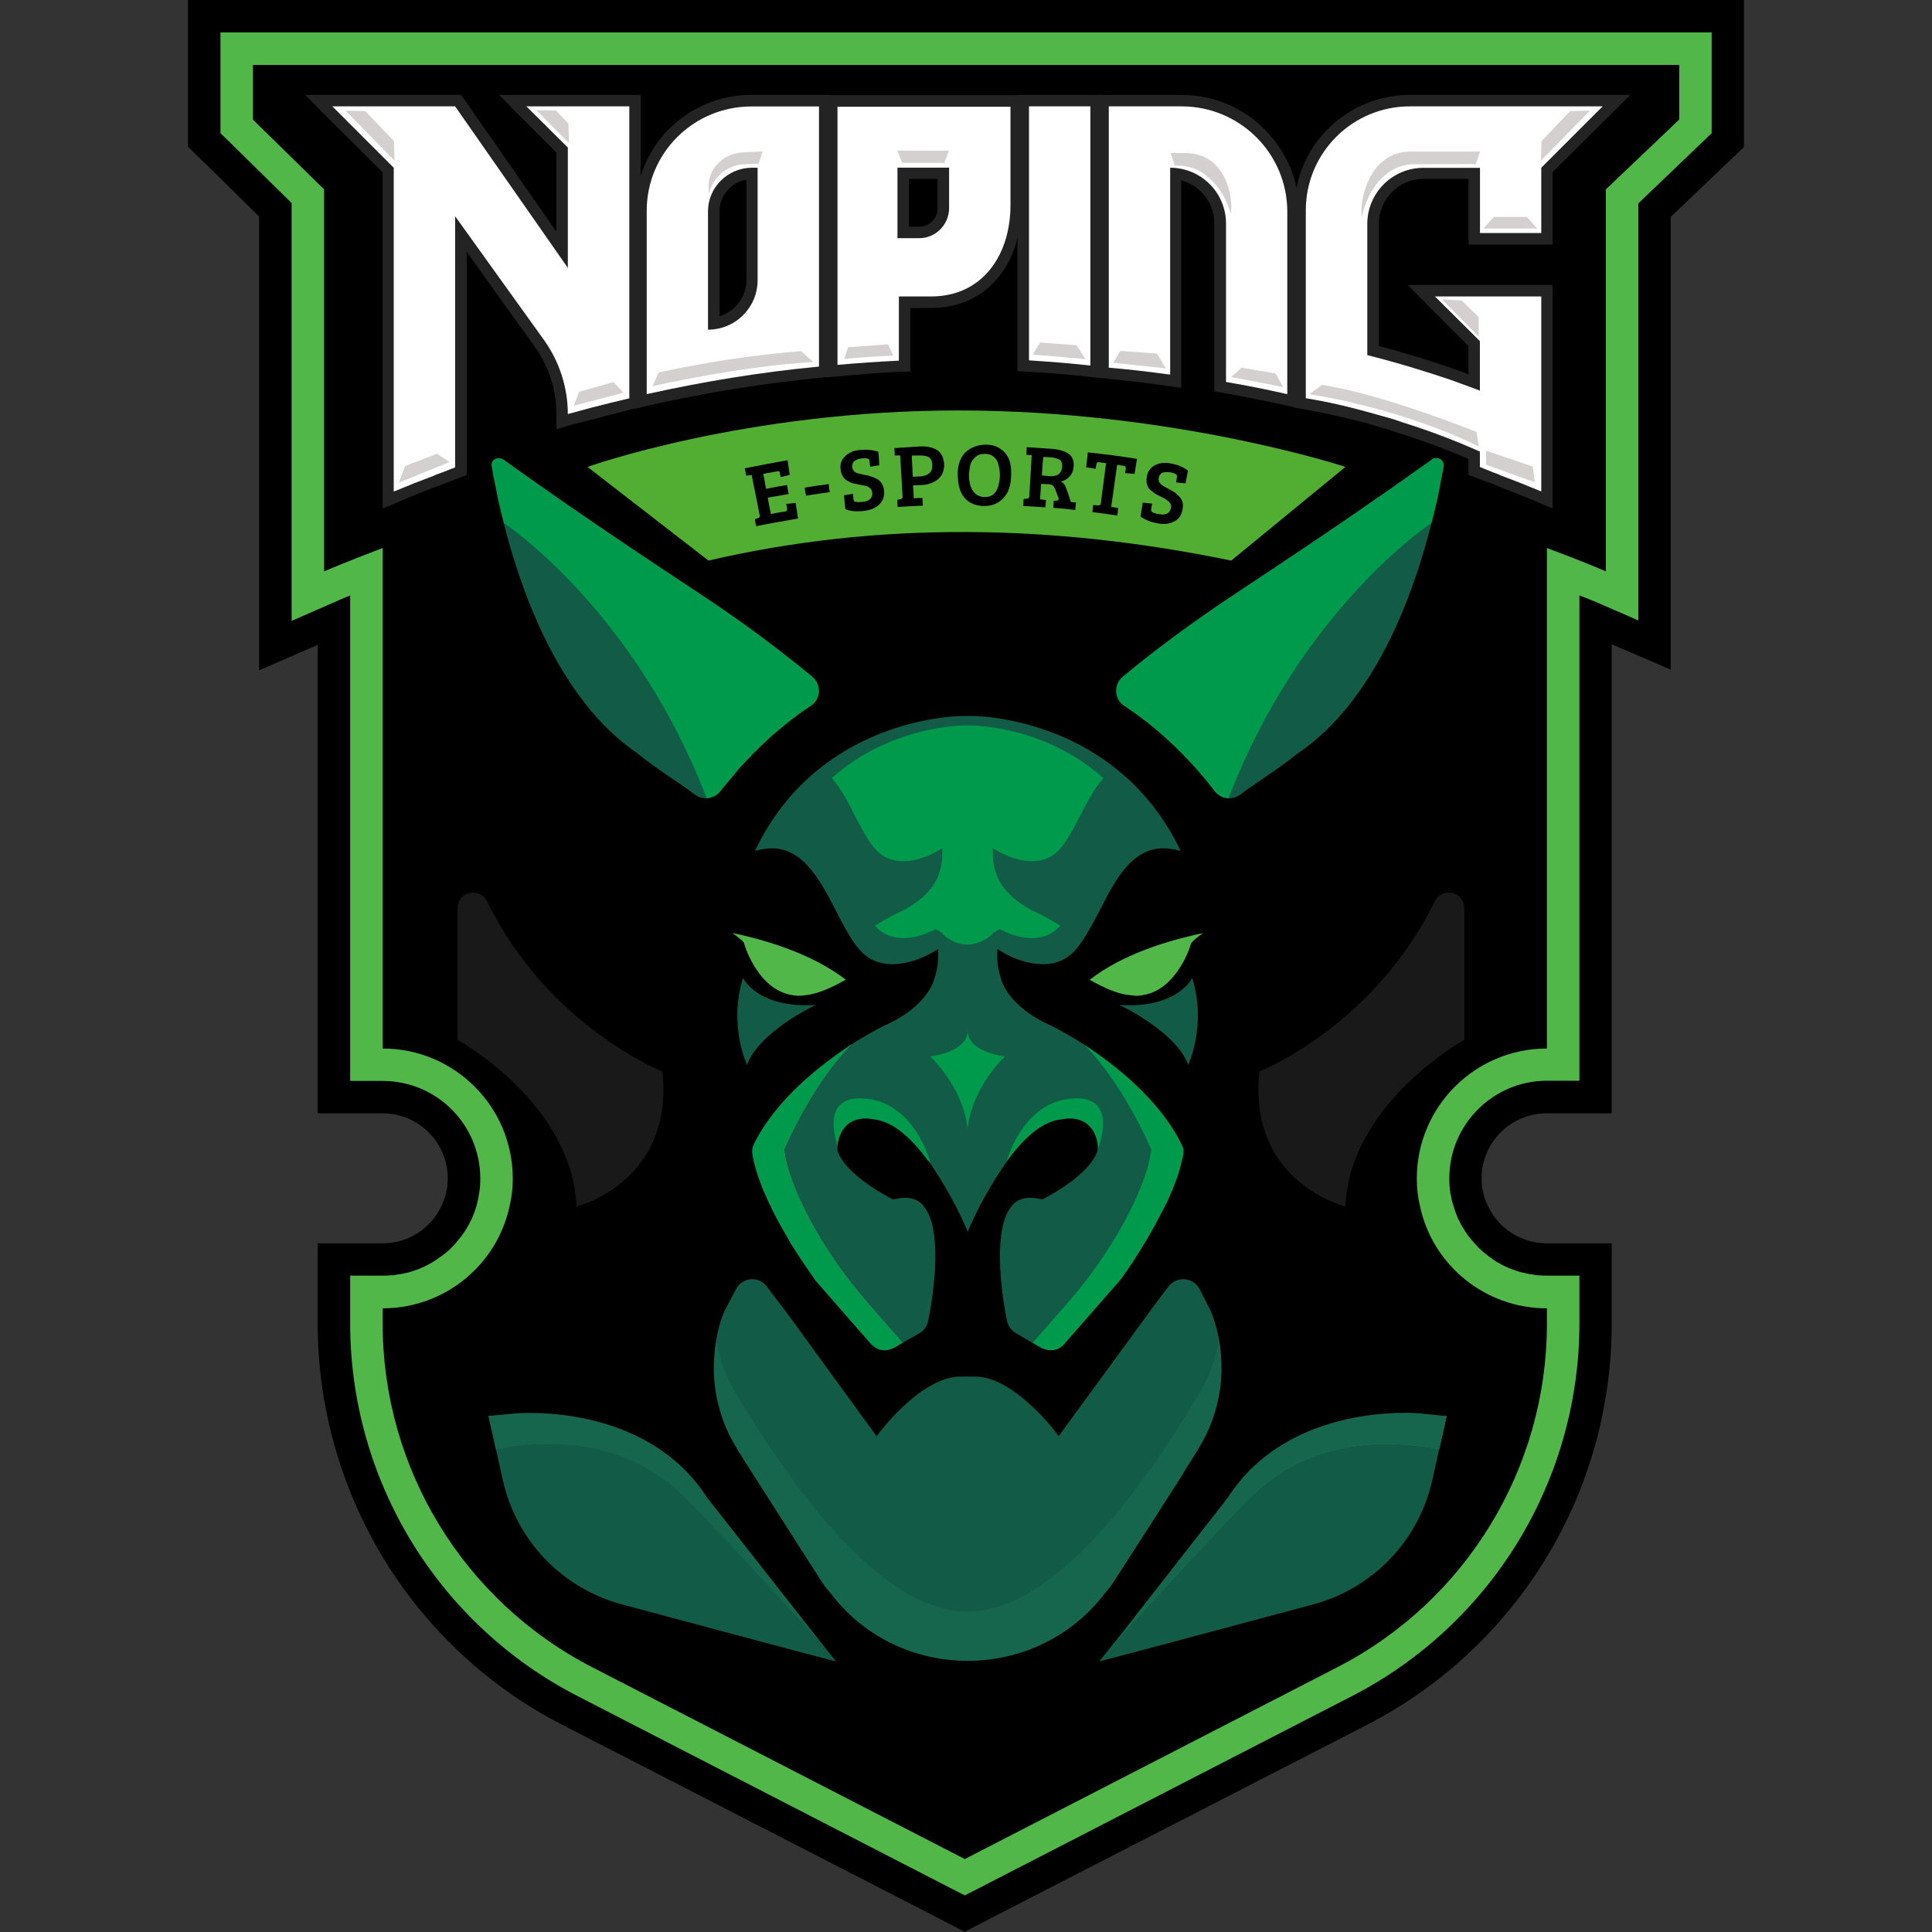 <?xml version="1.0" encoding="utf-8"?>
<!-- Generator: Adobe Illustrator 24.3.0, SVG Export Plug-In . SVG Version: 6.00 Build 0)  -->
<svg version="1.1" id="Layer_1" xmlns="http://www.w3.org/2000/svg" xmlns:xlink="http://www.w3.org/1999/xlink" x="0px" y="0px"
	 viewBox="0 0 192 192" style="enable-background:new 0 0 192 192;" xml:space="preserve">
<rect x="0" y="0" width="192" height="192" fill="#333333" stroke="none"/>
<style type="text/css">
	.st0{fill:#50B748;}
	.st1{fill:#125B46;}
	.st2{fill:#080509;}
	.st3{fill:#808080;}
	.st4{fill:#009A4C;}
	.st5{fill:#16664D;}
	.st6{fill:#191919;}
	.st7{fill:#52AE32;}
	.st8{fill:#FFFFFF;}
	.st9{fill:#232323;}
	.st10{fill:#D3D0CF;}
</style>
<g>
	<g>
		<path d="M57.38,168.56c-6.8-3.5-12.5-8.8-16.48-15.33c-3.98-6.53-6.09-14.02-6.09-21.67v-4.75h3.22c5.35,0,9.7-4.35,9.7-9.7
			c0-5.35-4.35-9.7-9.7-9.7h-3.22V59.17c-0.84,0.34-1.29,0.54-1.3,0.55l-4.52,1.98l0-4.93v-36.6l-7.06-6.94V3.22h148.16v10.04
			l-7.26,6.94v41.46l-4.49-1.93c-0.01,0-0.49-0.21-1.38-0.57v48.24h-3.22c-5.35,0-9.7,4.35-9.7,9.7c0,5.35,4.35,9.7,9.7,9.7h3.22
			v4.75c0,7.65-2.11,15.14-6.09,21.67c-3.98,6.53-9.68,11.83-16.48,15.33l-38.5,19.81L57.38,168.56z"/>
		<path d="M18.68,0v14.59l1.94,1.87l5.13,5.06v45.1l5.82-2.53v46.55h6.45c3.57,0,6.48,2.88,6.48,6.48c0,0.97-0.21,1.87-0.62,2.7
			c-1.01,2.22-3.26,3.74-5.86,3.74h-6.45v7.97c0,8.25,2.29,16.33,6.55,23.36c4.3,7.04,10.43,12.76,17.78,16.53l37.02,19.03
			l2.95,1.53l2.95-1.53l37.02-19.03c7.35-3.78,13.48-9.5,17.78-16.53c4.3-7.04,6.55-15.11,6.55-23.36v-7.97h-6.45
			c-2.6,0-4.85-1.53-5.86-3.74c-0.42-0.83-0.62-1.73-0.62-2.7c0-3.61,2.91-6.48,6.48-6.48h6.45V64.02l5.86,2.53V21.56l5.27-5.03
			l2.01-1.91V0H18.68z M159.59,18.82v37.96c0,0-2.15-0.94-5.86-2.32v49.74c-7.14,0-12.93,5.79-12.93,12.93c0,0.94,0.1,1.84,0.31,2.7
			c1.21,5.82,6.41,10.19,12.62,10.19v1.53c0,14.39-8.04,27.56-20.83,34.14l-37.02,19.06l-37.02-19.06
			c-12.79-6.59-20.83-19.76-20.83-34.14v-1.53c6.2,0,11.4-4.37,12.62-10.19c0.21-0.87,0.31-1.77,0.31-2.7
			c0-7.14-5.79-12.93-12.93-12.93V54.46c-3.67,1.39-5.82,2.32-5.82,2.32V18.82l-7.07-6.93V6.45h141.74v5.44L159.59,18.82z"/>
	</g>
	<path d="M58.12,167.13c-6.54-3.36-12.02-8.46-15.85-14.74c-3.83-6.28-5.85-13.48-5.85-20.83v-3.14h1.61
		c6.24,0,11.31-5.08,11.31-11.31c0-6.24-5.08-11.31-11.31-11.31h-1.61V56.79c-2.26,0.88-3.55,1.45-3.56,1.45l-2.26,0.99l0-39.74
		l-7.06-6.94V4.83h144.94v7.74l-7.26,6.94v39.7l-2.25-0.96c-0.02-0.01-1.33-0.57-3.62-1.45v48.99h-1.61
		c-6.24,0-11.31,5.08-11.31,11.31c0,6.24,5.08,11.31,11.31,11.31h1.61v3.14c0,7.35-2.02,14.56-5.85,20.83
		c-3.83,6.28-9.31,11.37-15.85,14.74l-37.76,19.43L58.12,167.13z"/>
	<path class="st0" d="M21.91,3.22v10.02l0.97,0.94l6.1,6V61.7l4.54-1.98c0,0,0.45-0.21,1.28-0.55v48.25h3.22
		c5.37,0,9.71,4.33,9.71,9.71c0,0.49-0.03,0.94-0.1,1.39c-0.07,0.45-0.17,0.9-0.28,1.32c-0.1,0.38-0.24,0.73-0.38,1.07
		c-0.03,0.1-0.07,0.17-0.1,0.24c-0.38,0.8-0.83,1.53-1.42,2.18c-0.17,0.24-0.35,0.45-0.55,0.62c-0.21,0.24-0.45,0.45-0.69,0.62
		c-0.17,0.14-0.35,0.28-0.52,0.38c-0.35,0.28-0.69,0.49-1.07,0.69c-0.45,0.24-0.9,0.45-1.42,0.62c-0.38,0.14-0.76,0.24-1.18,0.31
		c-0.14,0.03-0.28,0.07-0.42,0.07c-0.1,0.03-0.24,0.03-0.38,0.07c-0.14,0.03-0.28,0.03-0.42,0.03c-0.24,0.03-0.49,0.03-0.76,0.03
		H34.8v4.75c0,7.66,2.11,15.15,6.1,21.7c3.99,6.52,9.67,11.82,16.47,15.32l37.02,19.06l1.49,0.76l1.49-0.76l37.02-19.06
		c6.79-3.5,12.48-8.8,16.47-15.32c3.99-6.55,6.1-14.04,6.1-21.7v-4.75h-3.22c-0.28,0-0.52,0-0.76-0.03c-0.14,0-0.24,0-0.38-0.03
		c-0.1-0.03-0.24-0.03-0.38-0.07c-0.14,0-0.28-0.03-0.42-0.07c-0.38-0.07-0.8-0.17-1.18-0.31c-0.03,0-0.03,0-0.07-0.03
		c-0.38-0.1-0.76-0.28-1.11-0.45c-0.1-0.03-0.21-0.1-0.31-0.17c-0.28-0.14-0.55-0.28-0.8-0.49c-0.62-0.42-1.21-0.9-1.7-1.46
		c-0.31-0.35-0.62-0.69-0.87-1.07c-0.14-0.21-0.28-0.42-0.42-0.66c-0.14-0.21-0.24-0.45-0.35-0.66c-0.14-0.21-0.21-0.49-0.31-0.73
		c-0.1-0.24-0.17-0.49-0.24-0.73c-0.14-0.38-0.21-0.76-0.28-1.14c-0.03-0.03-0.03-0.1-0.03-0.14s0-0.03,0-0.03
		c-0.07-0.45-0.1-0.9-0.1-1.39c0-5.37,4.37-9.71,9.71-9.71h3.22V59.17c0.9,0.35,1.35,0.55,1.39,0.55l4.47,1.94V20.21l6.27-6
		l1.01-0.97V3.22H21.91z M166.87,11.89l-7.28,6.93v37.96c0,0-2.15-0.94-5.86-2.32v49.74c-7.14,0-12.93,5.79-12.93,12.93
		c0,0.94,0.1,1.84,0.31,2.7c1.21,5.82,6.41,10.19,12.62,10.19v1.53c0,14.39-8.04,27.56-20.83,34.14l-37.02,19.06l-37.02-19.06
		c-12.79-6.59-20.83-19.76-20.83-34.14v-1.53c6.2,0,11.4-4.37,12.62-10.19c0.21-0.87,0.31-1.77,0.31-2.7
		c0-7.14-5.79-12.93-12.93-12.93V54.46c-3.67,1.39-5.82,2.32-5.82,2.32V18.82l-7.07-6.93V6.45h141.74V11.89z"/>
	<path class="st1" d="M69.12,146.09c-7.73-8.51-20.57-5.37-20.57-5.37l1.42,6.37c1.33,6,5.89,10.75,11.82,12.35
		c9.09,2.44,21.35,5.72,21.59,5.74C83.11,164.94,70.58,147.4,69.12,146.09z"/>
	<path class="st1" d="M96.17,161.82c-9.81,0-18.7-5.01-23.77-13.41l-0.02-0.03c-5.08-7.92-15.17-8.84-19.41-8.85l13.46-6.69
		l0.14-0.23c1.75-3,4.37-7.09,5.77-9.26c0.5-0.77,0.49-1.78-0.02-2.55c-1.63-2.45-2.28-3.69-2.45-4.03l1.89-14.88l-0.5-0.3
		c-3.16-1.9-4.55-5.18-4.91-6.17c4.54-2.82,4.1-7.44,3.1-9.77l-0.03-0.06l-0.04-0.06c-2.21-3.52-4.84-4.51-7.88-5.64
		c-2.05-0.77-4.37-1.63-6.88-3.47c-6.57-5.31-9.18-16.1-10.2-24.22c-0.82-6.46-0.55-13.16-0.38-15.97
		c7.3,4.17,38.54,26.21,44.95,30.74l0.33,0.23l0.4-0.09c1.93-0.46,3.93-0.7,5.93-0.7h1.02c2.01,0,4,0.23,5.93,0.7l0.4,0.09
		l0.33-0.23c6.42-4.54,37.66-26.58,44.95-30.74c0.17,2.8,0.44,9.51-0.38,15.96c-1.03,8.12-3.63,18.92-10.2,24.22
		c-2.52,1.84-4.83,2.71-6.88,3.47c-3.04,1.14-5.66,2.12-7.88,5.64l-0.04,0.06l-0.03,0.06c-1,2.33-1.44,6.95,3.1,9.77
		c-0.36,0.99-1.75,4.27-4.91,6.17l-0.5,0.3l1.89,14.88c-0.17,0.34-0.82,1.56-2.43,3.99c-0.53,0.8-0.54,1.83-0.02,2.62
		c1.39,2.16,4,6.23,5.75,9.22l0.14,0.23l13.46,6.69c-4.23,0.02-14.32,0.94-19.41,8.85C114.87,156.8,105.98,161.82,96.17,161.82z"/>
	<g>
		<path class="st0" d="M112.98,99.46c-0.3,0-0.88-0.06-1.08-0.08c-1.17-0.19-2.7-0.85-4.51-1.96c4.24-3.6,10.76-5.1,14.95-5.72
			c-2.37,1.14-3.35,2.11-3.39,2.16l-0.09,0.09l-0.04,0.12c0,0.01-0.4,1.35-1.32,2.67c-1.21,1.75-2.71,2.66-4.47,2.71L112.98,99.46z"
			/>
		<path class="st2" d="M123.44,91.03c-0.28,0.03-0.55,0.07-0.87,0.1c-4.23,0.62-11.27,2.18-15.7,6.07l-0.24,0.35
			c1.8,1.18,3.57,2.05,5.1,2.32c0.07,0.03,0.1,0.03,0.14,0.03c0,0,0.73,0.07,1.11,0.07c0.03,0,0.07,0,0.07,0
			c0.59-0.03,1.14-0.14,1.63-0.31c0.03,0,0.07-0.03,0.1-0.03c1.42-0.52,2.43-1.53,3.15-2.57c0.97-1.42,1.39-2.84,1.39-2.84
			s1.01-1.04,3.57-2.22c0.24-0.1,0.52-0.24,0.8-0.35C123.57,91.44,123.51,91.23,123.44,91.03z M118.41,93.69l-0.1,0.24
			c0,0-0.35,1.25-1.25,2.53c-1.11,1.59-2.46,2.43-4.06,2.5h-0.03c-0.24,0-0.76-0.07-0.97-0.1c-1.01-0.14-2.25-0.66-3.71-1.49
			c3.22-2.5,7.63-3.88,11.27-4.64c-0.66,0.45-0.94,0.76-0.97,0.76L118.41,93.69z"/>
	</g>
	<path class="st3" d="M87.07,95.9c0,0,2.75,4.3-2.2,7.65c-0.1,0.07-3.63,3.24-6.95,10.68c0.26,2.2,1.4,4.81,2.64,7.12
		c1.6,2.97,3.57,5.73,5.79,8.27l3.36,3.84l-2.16,1.24l-6.52-7.46c-0.04-0.05-5.73-7.74-6.35-13.02c3.32-7.44,6.84-10.62,6.95-10.68
		c4.44-1.94,5.05-4.65,5.09-4.79l0.06-0.2c0.05-0.15,0.09-0.3,0.13-0.46l0.01-0.03c0.06-0.26,0.11-0.52,0.13-0.81
		C86.65,97.08,87.07,95.9,87.07,95.9z"/>
	<path class="st4" d="M87.07,95.9c0,0,2.75,4.3-2.2,7.65c-0.1,0.07-3.63,3.24-6.95,10.68c0.26,2.2,1.4,4.81,2.64,7.12
		c1.6,2.97,3.57,5.73,5.79,8.27l3.36,3.84l-2.16,1.24l-6.52-7.46c-0.04-0.05-5.73-7.74-6.35-13.02c3.32-7.44,6.84-10.62,6.95-10.68
		c4.44-1.94,5.05-4.65,5.09-4.79l0.06-0.2c0.05-0.15,0.09-0.3,0.13-0.46l0.01-0.03c0.06-0.26,0.11-0.52,0.13-0.81
		C86.65,97.08,87.07,95.9,87.07,95.9z"/>
	<path class="st4" d="M105.26,95.9c0,0-2.75,4.3,2.2,7.65c0.1,0.07,3.63,3.24,6.95,10.68c-0.26,2.2-1.4,4.81-2.64,7.12
		c-1.6,2.97-3.57,5.73-5.79,8.27l-3.36,3.84l2.16,1.24l6.52-7.46c0.04-0.05,5.73-7.74,6.35-13.02c-3.32-7.44-6.84-10.62-6.95-10.68
		c-4.44-1.94-5.05-4.65-5.09-4.79l-0.06-0.2c-0.05-0.15-0.09-0.3-0.13-0.46l-0.01-0.03c-0.06-0.26-0.11-0.52-0.13-0.81
		C105.69,97.08,105.26,95.9,105.26,95.9z"/>
	<path class="st4" d="M99.34,84.68l-0.68-0.39l0.02,0.78c0,0.39,0.05,0.76,0.13,1.09l0.01,0.03c0.03,0.11,0.05,0.21,0.09,0.31
		l0.07,0.24c0.04,0.11,0.56,2.44,4.36,4.1c0.03,0.01,0.84,0.41,2.03,1.15c-0.01,0.02-0.03,0.04-0.04,0.05
		c-2.19,2.45-5.83,0.38-5.98,0.29l-0.66,0.39c0,0.2-1.31,1.16-2.58,1.16c-1.26,0-2.48-0.97-2.47-1.16l-0.66-0.39
		c-0.15,0.09-3.8,2.16-5.99-0.29c-0.01-0.01-0.03-0.03-0.04-0.05c1.19-0.73,2-1.13,2.03-1.15c3.8-1.66,4.33-3.98,4.36-4.1l0.05-0.17
		c0.04-0.13,0.08-0.26,0.11-0.39l0-0.02c0.08-0.33,0.13-0.7,0.14-1.09l0.01-0.78l-0.67,0.39c-0.15,0.09-3.8,2.16-5.99-0.29
		c-0.75-0.84-1.38-2.06-2.04-3.35c-0.67-1.3-1.38-2.68-2.28-3.71c5.79-5.22,12.96-5.22,13.05-5.23l0.44,0l0.44,0
		c0.08,0.01,7.25,0.01,13.05,5.23c-0.91,1.03-1.62,2.41-2.29,3.71c-0.66,1.29-1.29,2.51-2.04,3.35
		C103.14,86.84,99.5,84.77,99.34,84.68z"/>
	<path class="st5" d="M118.96,138.86c-2.46,3.95-12.63,21.3-22.8,21.3c-10.17,0-20.33-17.35-22.8-21.3
		c-1.22-1.96-1.88-3.87-2.19-5.63c-0.46,2.66-0.46,6.7,2.19,10.93c1.63,2.61,4.63,7.55,7.92,13.08c6.72,11.26,23.04,11.26,29.76,0
		c3.29-5.53,6.29-10.47,7.92-13.08c2.64-4.24,2.65-8.28,2.19-10.93C120.84,134.99,120.18,136.9,118.96,138.86z"/>
	<path class="st4" d="M82.67,68.91c-6.04,3.32-10.11,8.29-12.15,11.21c-6.2-16.85-17.12-25.71-19.84-27.71
		c-0.22-0.15-0.43-0.31-0.63-0.45c-0.07-0.29-0.14-0.57-0.21-0.85c-0.05-0.22-0.1-0.44-0.15-0.65c-0.26-1.14-0.48-2.18-0.65-3.09
		c-0.04-0.22-0.08-0.44-0.12-0.64c-0.15-0.85-0.26-1.56-0.34-2.1c2.65,1.9,10.52,7.5,20.6,14.13
		C75.97,63.23,80.38,66.88,82.67,68.91z"/>
	<path class="st4" d="M109.65,68.91c6.04,3.32,10.11,8.29,12.15,11.21c6.2-16.85,17.12-25.71,19.84-27.71
		c0.22-0.15,0.43-0.31,0.63-0.45c0.07-0.29,0.14-0.57,0.21-0.85c0.05-0.22,0.1-0.44,0.15-0.65c0.26-1.14,0.48-2.18,0.65-3.09
		c0.04-0.22,0.08-0.44,0.12-0.64c0.15-0.85,0.26-1.56,0.34-2.1c-2.65,1.9-10.52,7.5-20.6,14.13
		C116.35,63.23,111.94,66.88,109.65,68.91z"/>
	<path class="st4" d="M100.02,115.47c0,0,1.54-5.99,6.6-6.31c5.06-0.32,2.19,5.84,2.19,5.84s-0.46-3.45-2.19-2.69
		C104.89,113.07,100.02,115.47,100.02,115.47z"/>
	<path class="st4" d="M92.44,115.47c0,0-1.54-5.99-6.6-6.31c-5.06-0.32-2.19,5.84-2.19,5.84s0.46-3.45,2.19-2.69
		C87.57,113.07,92.44,115.47,92.44,115.47z"/>
	<path class="st4" d="M96.16,102.4c0,2.21-3.73,2.58-3.73,2.58s3.34,3.07,3.73,7.26c0.39-4.19,3.73-7.26,3.73-7.26
		S96.16,104.61,96.16,102.4z"/>
	<path class="st1" d="M123.19,146.09c7.73-8.51,20.57-5.37,20.57-5.37l-1.42,6.37c-1.33,6-5.89,10.75-11.82,12.35
		c-9.09,2.44-21.35,5.72-21.59,5.74C109.2,164.94,121.73,147.4,123.19,146.09z"/>
	<path class="st4" d="M125.29,147.86c5.87-5.13,13.46-4.67,17.74-3.84l0.73-3.3c0,0-12.84-3.14-20.57,5.37
		c-1.46,1.31-13.99,18.85-14.25,19.08C109.23,164.97,123.69,148.99,125.29,147.86z"/>
	<path class="st5" d="M125.29,147.86c5.87-5.13,13.46-4.67,17.74-3.84l0.73-3.3c0,0-12.84-3.14-20.57,5.37
		c-1.46,1.31-13.99,18.85-14.25,19.08C109.23,164.97,123.69,148.99,125.29,147.86z"/>
	<path class="st5" d="M67.02,147.86c-5.87-5.13-13.46-4.67-17.74-3.84l-0.73-3.3c0,0,12.84-3.14,20.57,5.37
		c1.46,1.31,13.99,18.85,14.25,19.08C83.08,164.97,68.62,148.99,67.02,147.86z"/>
	<path d="M149.09,34.8l-0.42,0.21c-0.38,0.21-0.94,0.52-1.59,0.9c-0.17,0.1-0.38,0.24-0.59,0.38c-0.17,0.1-0.35,0.21-0.55,0.35
		c-0.17,0.1-0.35,0.21-0.55,0.35c-0.21,0.1-0.42,0.24-0.62,0.38c-0.17,0.14-0.38,0.24-0.59,0.38c-1.21,0.8-2.63,1.7-4.16,2.74
		c-0.35,0.24-0.73,0.49-1.11,0.73c-0.17,0.14-0.35,0.24-0.55,0.42c-0.21,0.1-0.42,0.24-0.66,0.42c-0.17,0.14-0.38,0.24-0.59,0.42
		c-1.59,1.07-3.29,2.22-5.06,3.43H132c-4.3,2.95-8.91,6.14-13.17,9.12c-6.59,4.61-12.44,8.74-15.36,10.78
		c-0.42,0.28-0.94,0.38-1.46,0.28c-1.66-0.35-3.47-0.55-5.34-0.55h-1.04c-1.87,0-3.64,0.21-5.34,0.55c-0.52,0.1-1.04,0-1.46-0.28
		c-2.91-2.05-8.74-6.17-15.32-10.75c-4.33-3.05-8.98-6.27-13.31-9.22c-1.63-1.11-3.22-2.22-4.75-3.22c-0.07-0.03-0.1-0.07-0.17-0.1
		c-3.57-2.43-6.69-4.51-8.91-5.86c-0.17-0.14-0.38-0.24-0.55-0.35c-0.21-0.14-0.42-0.28-0.59-0.38c-0.66-0.38-1.21-0.69-1.59-0.9
		l-0.42-0.21c0,0-0.42,4.64-0.21,10.47c0,0.45,0,0.87,0.03,1.32c0,0.24,0.03,0.49,0.03,0.69c0,0.21,0.03,0.35,0.07,0.55v0.03
		c-0.03,0.17,0,0.35,0.03,0.55c0.07,1.28,0.17,2.57,0.35,3.88c1.04,8.28,3.71,19.34,10.54,24.82c2.63,1.91,4.99,2.81,7.11,3.61
		c2.95,1.11,5.3,1.98,7.35,5.13c0.07,0.1,0.1,0.24,0.17,0.35c0.24,0.69,0.87,2.7,0.17,4.82c-0.07,0.21-0.14,0.42-0.24,0.62
		c-0.52,1.11-1.42,2.25-3.02,3.15l-0.35,0.21l0.1,0.38c0.07,0.17,1.25,3.92,4.54,6.38c0.52,0.38,0.8,1.04,0.73,1.7l-1.7,13.45
		l0.07,0.14c0.03,0.07,0.42,0.9,1.63,2.77c0.21,0.38,0.49,0.8,0.8,1.25c0.38,0.62,0.38,1.39,0,2.01c-1.39,2.15-3.71,5.75-5.37,8.6
		c-0.17,0.31-0.45,0.55-0.76,0.69l-16.53,8.28l-0.03,0.03l2.53-0.24c0.14,0,12.89-1.18,19.03,8.39l11.44,14.56l1.35,1.7v0.03
		l13.1,16.67l13.07-16.71l1.49-1.87l0.14-0.14l11.13-14.25c6.14-9.57,18.89-8.39,19.03-8.39l2.7,0.28l-0.1-0.03l-3.12-1.59
		c-0.42-0.21-0.83-0.38-1.25-0.59l-1.28-0.66c-0.07-0.03-0.1-0.07-0.17-0.1l-1.84-0.9l-6.14-3.05l-2.32-1.18
		c-0.03,0.03-0.03,0-0.07-0.03l-0.45-0.21c-0.24-0.1-0.45-0.28-0.62-0.52c0,0-0.03,0-0.03-0.03c-0.03-0.03-0.07-0.07-0.1-0.14
		c-0.1-0.21-0.24-0.38-0.35-0.59c-0.1-0.17-0.21-0.35-0.31-0.52c-0.69-1.21-1.49-2.46-2.29-3.67c-0.42-0.66-0.8-1.32-1.21-1.98
		c-0.45-0.66-0.87-1.28-1.21-1.84c-0.38-0.62-0.38-1.39,0.03-2.01c0.31-0.45,0.55-0.87,0.8-1.25c1.18-1.87,1.59-2.7,1.63-2.77
		l0.07-0.14l-1.73-13.45c-0.07-0.66,0.21-1.32,0.76-1.7c3.26-2.46,4.47-6.2,4.51-6.38l0.14-0.38l-0.38-0.21
		c-1.56-0.9-2.5-2.01-3.02-3.15c-0.1-0.21-0.17-0.42-0.24-0.62c-0.69-2.11-0.07-4.12,0.21-4.82c0.03-0.14,0.1-0.24,0.17-0.38
		c2.05-3.12,4.37-3.99,7.31-5.1c2.11-0.8,4.51-1.7,7.11-3.61c6.83-5.48,9.53-16.53,10.57-24.82c0.14-1.28,0.28-2.57,0.35-3.85
		c0.03-0.21,0.03-0.42,0.03-0.62c0.03-0.17,0.03-0.38,0.03-0.55c0.03-0.17,0.03-0.38,0-0.55c0.07-0.49,0.07-0.94,0.07-1.39
		C149.5,39.48,149.09,34.8,149.09,34.8z M128.88,74.94c-1.11,0.9-2.29,1.7-3.4,2.46c-0.76,0.52-1.53,1.04-2.25,1.59
		c-0.35,0.24-0.73,0.35-1.11,0.35c-0.52,0-1.04-0.24-1.42-0.73c-0.59-0.76-1.25-1.59-2.05-2.46c-0.45-0.49-0.9-0.97-1.42-1.49
		c-0.52-0.52-1.04-1.01-1.63-1.53c-0.49-0.45-1.01-0.87-1.56-1.32c-0.07-0.07-0.17-0.1-0.24-0.17c-0.59-0.45-1.25-0.94-1.91-1.39
		c-0.07-0.03-0.1-0.07-0.17-0.1c-1.01-0.66-1.07-2.11-0.14-2.91c2.53-2.11,6.34-5.06,11.54-8.49c4.4-2.91,8.39-5.58,11.72-7.87
		c0.76-0.52,1.46-1.01,2.15-1.49c0.38-0.24,0.73-0.52,1.07-0.73c0.62-0.45,1.21-0.87,1.77-1.25c0.07-0.07,0.1-0.07,0.14-0.1
		c0.66-0.49,1.25-0.9,1.77-1.25c0.1-0.07,0.21-0.14,0.28-0.21c0.1-0.07,0.21-0.14,0.28-0.21c0.03-0.03,0.1-0.07,0.14-0.07
		c0.03-0.03,0.03-0.03,0.07-0.03c0.49-0.14,0.97,0.21,0.97,0.69v0.14c-0.03,0.1-0.03,0.21-0.07,0.35c-0.07,0.38-0.14,0.76-0.24,1.21
		c0,0.1,0,0.21-0.03,0.31c-0.14,0.69-0.28,1.42-0.49,2.22c-0.1,0.49-0.24,1.01-0.38,1.49c-1.87,7.45-5.75,17.82-13.28,22.91
		C128.95,74.91,128.91,74.91,128.88,74.94z M63.43,74.94c-0.03-0.03-0.07-0.03-0.07-0.07c-7.56-5.1-11.44-15.53-13.31-22.91
		c-0.1-0.42-0.17-0.76-0.28-1.11c-0.1-0.49-0.21-0.9-0.31-1.35c-0.1-0.62-0.24-1.25-0.35-1.8c-0.03-0.1-0.03-0.21-0.07-0.31
		c-0.07-0.35-0.1-0.69-0.17-1.01c-0.14-0.66,0.55-1.07,1.11-0.73h0.03c1.32,0.94,3.09,2.22,5.3,3.74c0.69,0.49,1.39,0.97,2.15,1.49
		c3.33,2.29,7.31,4.96,11.72,7.87c3.92,2.57,7.04,4.89,9.39,6.76c0.42,0.31,0.8,0.62,1.14,0.9c0.35,0.28,0.69,0.55,1.01,0.83
		c0.94,0.8,0.87,2.25-0.14,2.91c-0.8,0.52-1.59,1.11-2.29,1.66c-0.55,0.45-1.07,0.87-1.59,1.32c-0.55,0.52-1.11,1.01-1.59,1.53
		c-0.14,0.14-0.28,0.24-0.38,0.38c-0.52,0.52-0.97,1.01-1.42,1.49c0,0.03,0,0.03-0.03,0.07c-0.31,0.38-0.59,0.73-0.87,1.04
		c-0.28,0.35-0.55,0.66-0.8,0.97c-0.35,0.45-0.87,0.69-1.39,0.73c-0.42,0-0.8-0.1-1.14-0.35c-0.73-0.55-1.46-1.07-2.25-1.59
		C65.72,76.64,64.54,75.84,63.43,74.94z M82.5,158.27c-0.1,0-0.03-0.03-0.03-0.03c-0.35-0.38-0.62-0.76-0.87-1.14
		c-2.98-4.64-5.68-8.91-7.31-11.44c-0.24-0.38-0.49-0.76-0.66-1.07c-0.1-0.14-0.21-0.28-0.28-0.42c-0.45-0.76-0.87-1.49-1.18-2.22
		c-0.31-0.73-0.55-1.46-0.73-2.15c-0.69-2.57-0.55-4.85-0.28-6.55c0.31-1.94,0.9-3.12,0.94-3.15l1.04-1.98
		c0.62-1.21,2.29-1.35,3.09-0.24c0.55,0.73,1.14,1.53,1.8,2.36l9.08,12.48l0.45-0.55c0.03-0.07,4.12-5.37,7.87-5.37h1.49
		c3.74,0,7.83,5.3,7.87,5.37l0.42,0.55l9.12-12.48c0.62-0.83,1.21-1.63,1.77-2.36c0.83-1.11,2.5-0.97,3.12,0.24l1.01,1.98
		c0.03,0.03,0.59,1.21,0.94,3.12c0.28,1.73,0.42,4.02-0.28,6.59c-0.17,0.69-0.42,1.42-0.73,2.15c-0.31,0.73-0.73,1.46-1.18,2.22
		c-0.21,0.31-0.42,0.69-0.66,1.07c-0.03,0-0.03,0.03-0.03,0.03c-0.24,0.38-0.52,0.8-0.76,1.25c-1.77,2.77-4.19,6.55-6.79,10.57
		c-0.24,0.38-0.52,0.76-0.83,1.11l-0.03,0.03C103.05,167.32,89.29,167.32,82.5,158.27z M115.36,120.66
		c-0.35,0.69-0.73,1.39-1.11,2.05c-0.59,1.04-1.18,1.94-1.66,2.7c-0.28,0.42-0.52,0.8-0.73,1.07c-0.35,0.49-0.55,0.76-0.55,0.76
		l-5.55,6.34c-0.52,0.62-1.35,0.76-2.08,0.45h-0.03c-0.07,0-0.1-0.03-0.17-0.07l-2.5-1.46c-0.45-0.28-0.8-0.69-0.9-1.21
		c-0.66-3.19-1.39-9.32,0.49-11.47c0.03-0.07,0.07-0.1,0.1-0.14c0.66-0.62,1.53-0.8,2.74-0.52l0.17,0.03l0.17-0.07
		c3.4-1.84,4.61-3.36,5.06-4.16c0.21-0.38,0.28-0.62,0.28-0.69v-0.03c0.03-0.07,0.07-1.56-0.97-2.46c-0.66-0.59-1.59-0.76-2.77-0.52
		c-1.91,0.24-3.78,2.05-5.27,4.12c-0.03,0.03-0.03,0.07-0.03,0.07c-1.07,1.49-1.98,3.09-2.67,4.37c-0.69,1.39-1.14,2.39-1.18,2.53
		l-0.03,0.1l-0.03-0.1c-0.03-0.14-0.49-1.14-1.18-2.53c-0.69-1.32-1.63-2.95-2.7-4.47H92.2v-0.03c-1.53-2.08-3.33-3.81-5.23-4.06
		c-1.14-0.24-2.11-0.07-2.77,0.52c-0.76,0.69-0.94,1.66-0.97,2.15v0.03c0,0.14,0,0.28,0,0.28v0.03c0.03,0.24,0.49,2.22,5.34,4.85
		l0.17,0.07l0.21-0.03c1.18-0.28,2.05-0.1,2.7,0.52c0.03,0.03,0.07,0.07,0.1,0.14c1.91,2.15,1.14,8.28,0.49,11.47
		c-0.1,0.52-0.42,0.94-0.87,1.21l-1.66,0.94l-0.87,0.52c-0.03,0-0.03,0.03-0.07,0.03s-0.03,0.03-0.07,0.03h-0.03
		c-0.66,0.31-1.42,0.21-1.94-0.31c-0.03,0-0.03-0.03-0.07-0.03c-0.03-0.03-0.07-0.07-0.1-0.1l-5.48-6.27
		c-0.03-0.03-0.07-0.1-0.1-0.14c-0.17-0.24-0.73-1.04-1.49-2.18c-0.28-0.42-0.55-0.87-0.87-1.35c-0.52-0.9-1.11-1.91-1.66-2.98
		c-0.14-0.28-0.28-0.55-0.38-0.83h-0.03c-0.17-0.38-0.35-0.73-0.49-1.07c-0.07-0.14-0.1-0.24-0.17-0.38
		c-0.14-0.35-0.28-0.66-0.38-1.01c-0.21-0.55-0.38-1.07-0.52-1.63c-0.1-0.31-0.14-0.62-0.21-0.94c-0.07-0.38-0.03-0.76,0.14-1.11
		c2.22-4.47,6.66-7.9,9.67-9.88c1.84-1.18,3.15-1.8,3.19-1.84c4.47-1.94,5.06-4.64,5.1-4.78l0.07-0.21c0.03-0.14,0.07-0.31,0.1-0.45
		l0.03-0.03c0.07-0.38,0.14-0.8,0.14-1.28l0.03-0.9l-0.8,0.45c-0.17,0.1-4.44,2.53-7-0.35c-0.87-0.97-1.59-2.39-2.36-3.88
		c-1.66-3.22-3.54-6.86-7.31-6.14c-0.03,0-0.35,0.03-0.76,0.17c6.24-13.14,19.9-13.41,20.59-13.41h1.04c0,0,0.03,0,0.07,0
		c0.69,0,14.35,0.28,20.62,13.41c-0.45-0.14-0.76-0.17-0.8-0.17c-3.78-0.73-5.65,2.91-7.28,6.14c-0.8,1.49-1.53,2.91-2.39,3.88
		c-2.57,2.88-6.79,0.45-7,0.35l-0.76-0.45v0.9c0,0.49,0.07,0.9,0.17,1.28v0.03c0.03,0.14,0.07,0.24,0.1,0.38l0.07,0.28
		c0.03,0.14,0.66,2.84,5.1,4.78c0.03,0.03,1.35,0.66,3.19,1.84c3.02,1.98,7.45,5.41,9.67,9.88c0.07,0.1,0.14,0.24,0.14,0.35
		c0.07,0.1,0.07,0.24,0.07,0.38v0.07c0,0.1,0,0.21-0.03,0.31c-0.03,0.14-0.03,0.28-0.1,0.42c-0.17,0.83-0.45,1.77-0.83,2.67
		c-0.07,0.21-0.14,0.42-0.24,0.59c-0.1,0.28-0.24,0.55-0.35,0.83c-0.1,0.17-0.17,0.35-0.28,0.52
		C115.67,120.11,115.53,120.39,115.36,120.66z"/>
	<path class="st0" d="M112.98,99.46c-0.3,0-0.88-0.06-1.08-0.08c-1.17-0.19-2.7-0.85-4.51-1.96c4.24-3.6,10.76-5.1,14.95-5.72
		c-2.37,1.14-3.35,2.11-3.39,2.16l-0.09,0.09l-0.04,0.12c0,0.01-0.4,1.35-1.32,2.67c-1.21,1.75-2.71,2.66-4.47,2.71L112.98,99.46z"
		/>
	<path d="M123.44,91.03c-0.28,0.03-0.55,0.07-0.87,0.1c-4.23,0.62-11.27,2.18-15.7,6.07l-0.24,0.35c1.8,1.18,3.57,2.05,5.1,2.32
		c0.07,0.03,0.1,0.03,0.14,0.03c0,0,0.73,0.07,1.11,0.07c0.03,0,0.07,0,0.07,0c0.59-0.03,1.14-0.14,1.63-0.31
		c0.03,0,0.07-0.03,0.1-0.03c1.42-0.52,2.43-1.53,3.15-2.57c0.97-1.42,1.39-2.84,1.39-2.84s1.01-1.04,3.57-2.22
		c0.24-0.1,0.52-0.24,0.8-0.35C123.57,91.44,123.51,91.23,123.44,91.03z M118.41,93.69l-0.1,0.24c0,0-0.35,1.25-1.25,2.53
		c-1.11,1.59-2.46,2.43-4.06,2.5h-0.03c-0.24,0-0.76-0.07-0.97-0.1c-1.01-0.14-2.25-0.66-3.71-1.49c3.22-2.5,7.63-3.88,11.27-4.64
		c-0.66,0.45-0.94,0.76-0.97,0.76L118.41,93.69z"/>
	<path class="st0" d="M79.3,99.46c-1.76-0.05-3.26-0.97-4.47-2.71c-0.93-1.34-1.32-2.66-1.32-2.67l-0.04-0.12l-0.09-0.09
		c-0.05-0.05-1.02-1.02-3.39-2.16c4.19,0.62,10.71,2.13,14.95,5.72c-1.82,1.11-3.34,1.77-4.54,1.96l0,0c-0.01,0-0.69,0.08-1.05,0.08
		L79.3,99.46z"/>
	<path d="M85.48,97.2c-4.44-3.88-11.47-5.44-15.7-6.07c-0.31-0.03-0.62-0.07-0.9-0.1c-0.07,0.21-0.14,0.42-0.24,0.62
		c0.28,0.1,0.55,0.24,0.8,0.35c2.57,1.18,3.61,2.22,3.61,2.22s0.38,1.42,1.39,2.84c0.69,1.01,1.66,2.01,3.05,2.53
		c0.07,0.03,0.14,0.03,0.21,0.07c0.49,0.21,1.01,0.28,1.59,0.31c0.03,0,0.07,0,0.07,0c0.42,0,1.14-0.07,1.14-0.07
		c0.03,0,0.07,0,0.14-0.03c1.49-0.28,3.26-1.18,5.1-2.32L85.48,97.2z M80.35,98.86c-0.21,0.03-0.73,0.1-1.01,0.1h-0.03
		c-1.59-0.07-2.95-0.9-4.06-2.5c-0.87-1.25-1.25-2.53-1.25-2.53l-0.07-0.24l-0.17-0.21c-0.03,0-0.35-0.31-0.97-0.76
		c3.64,0.76,8.01,2.15,11.27,4.64C82.57,98.2,81.32,98.72,80.35,98.86z"/>
	<path class="st1" d="M73.84,97.19c0,0,1.44,3.06,7.23,2.68c0,0-5.61,2.62-6.83,5.96C74.24,105.83,72.37,101.89,73.84,97.19z"/>
	<path class="st1" d="M118.48,97.19c0,0-1.44,3.06-7.23,2.68c0,0,5.61,2.62,6.83,5.96C118.08,105.83,119.96,101.89,118.48,97.19z"/>
	<path class="st6" d="M45.47,90.26v13.08c0,0,11.39,6.27,11.82,16.56c0,0,9.72-2.38,8.54-13.41c0,0-11.33-4.48-17.42-16.91
		C47.68,88.1,45.47,88.61,45.47,90.26z"/>
	<path class="st6" d="M145.52,90.26v13.08c0,0-11.39,6.27-11.82,16.56c0,0-9.72-2.38-8.54-13.41c0,0,11.33-4.48,17.42-16.91
		C143.31,88.1,145.52,88.61,145.52,90.26z"/>
	<path class="st7" d="M58.38,46.4l12.03,9.31c16.78-3.9,34.13-3.67,51.95,0l11.35-9.31c0,0-17-5.61-38.49-5.61
		C74.06,40.79,58.38,46.4,58.38,46.4z"/>
	<g>
		<g>
			<path d="M79.07,49.98c-0.38,0.03-0.55,0.07-0.94,0.1c0.03,0.17,0.07,0.24,0.1,0.42c0,0.1,0,0.17-0.03,0.24
				c0,0.03-0.07,0.07-0.17,0.1c-0.59,0.07-0.87,0.14-1.42,0.24c-0.14-0.66-0.21-0.97-0.31-1.63c0.83-0.14,1.25-0.21,2.08-0.35
				c-0.07-0.38-0.1-0.55-0.17-0.9c-0.83,0.14-1.25,0.21-2.08,0.38c-0.1-0.59-0.17-0.9-0.28-1.49c0.52-0.1,0.8-0.14,1.35-0.24
				c0.1-0.03,0.21-0.03,0.24,0c0.03,0.03,0.07,0.1,0.07,0.21c0.03,0.14,0.03,0.21,0.07,0.35c0.35-0.07,0.55-0.14,0.9-0.21
				c-0.07-0.59-0.14-0.87-0.21-1.46c-1.42,0.24-2.84,0.52-4.26,0.8c0.07,0.28,0.1,0.45,0.14,0.73c0.24-0.03,0.35-0.03,0.55-0.07
				c0.28,1.35,0.52,2.67,0.8,4.02c0.03,0.14-0.03,0.24-0.21,0.28c-0.1,0.03-0.17,0.07-0.28,0.1c0.07,0.28,0.07,0.42,0.14,0.69
				c1.39-0.28,2.77-0.52,4.16-0.76C79.21,50.92,79.17,50.61,79.07,49.98z"/>
			<path d="M82.36,48.11c-0.8,0.1-1.59,0.21-2.39,0.35c0.03,0.31,0.07,0.49,0.14,0.8c0.76-0.14,1.56-0.24,2.36-0.35
				C82.39,48.6,82.39,48.42,82.36,48.11z"/>
			<path d="M87.21,47.63c-0.21-0.1-0.38-0.21-0.55-0.24c-0.17-0.07-0.38-0.14-0.59-0.17c-0.24-0.03-0.45-0.1-0.62-0.14
				c-0.21-0.03-0.38-0.1-0.49-0.17c-0.14-0.14-0.24-0.28-0.28-0.49c0-0.24,0.07-0.45,0.21-0.59c0.17-0.14,0.45-0.24,0.8-0.28
				c0.38-0.03,0.59,0,0.69,0.1c0,0.07,0.03,0.1,0.03,0.21c0.03,0.21,0.03,0.31,0.07,0.52c0.35-0.07,0.55-0.1,0.9-0.14
				c-0.03-0.55-0.03-0.8-0.1-1.35c-0.55-0.17-1.14-0.24-1.8-0.17c-0.62,0.03-1.14,0.28-1.49,0.62c-0.38,0.35-0.52,0.8-0.45,1.32
				s0.28,0.9,0.69,1.14c0.17,0.1,0.38,0.17,0.55,0.24c0.17,0.03,0.42,0.07,0.69,0.14c0.28,0.03,0.52,0.1,0.69,0.14
				c0.31,0.14,0.49,0.31,0.52,0.62c0.07,0.55-0.28,0.87-0.97,0.94c-0.28,0.03-0.49,0.03-0.59,0c-0.14,0-0.21-0.03-0.24-0.07
				c-0.03-0.07-0.03-0.1-0.07-0.21c0-0.21-0.03-0.31-0.03-0.52c-0.38,0.07-0.55,0.07-0.9,0.14c0.03,0.55,0.07,0.83,0.14,1.39
				c0.55,0.21,1.14,0.24,1.8,0.17c0.66-0.07,1.18-0.28,1.53-0.62c0.38-0.35,0.55-0.8,0.52-1.35C87.8,48.25,87.59,47.87,87.21,47.63z
				"/>
			<path d="M93.21,47.63c0.42-0.35,0.62-0.83,0.62-1.46c-0.03-0.62-0.24-1.07-0.62-1.39c-0.42-0.28-0.94-0.42-1.66-0.42
				c-0.87,0.07-1.77,0.1-2.67,0.17c0.03,0.28,0.03,0.45,0.03,0.73h0.55c0.07,1.35,0.17,2.74,0.24,4.09c0,0.14-0.07,0.24-0.24,0.28
				c-0.1,0-0.17,0.03-0.28,0.03c0,0.28,0,0.42,0.03,0.73c0.83-0.07,1.66-0.1,2.5-0.14c-0.03-0.31-0.03-0.45-0.03-0.76
				c-0.35,0-0.52,0-0.87,0.03c-0.03-0.52-0.03-0.8-0.07-1.28c0.31-0.03,0.45-0.03,0.76-0.03C92.24,48.18,92.79,47.97,93.21,47.63z
				 M90.71,47.38c-0.03-0.83-0.07-1.25-0.1-2.11h0.55c0.52-0.03,0.87,0.03,1.11,0.14c0.24,0.14,0.38,0.42,0.38,0.83
				c0.03,0.69-0.42,1.07-1.28,1.11C91.1,47.35,90.96,47.38,90.71,47.38z"/>
			<path d="M99.87,44.99c-0.49-0.52-1.11-0.8-1.84-0.8c-0.76,0-1.42,0.21-1.98,0.66c-0.28,0.24-0.49,0.55-0.66,0.97
				c-0.14,0.38-0.24,0.9-0.21,1.42c0.03,0.76,0.14,1.63,0.69,2.25c0.45,0.52,1.07,0.76,1.87,0.8c0.83,0,1.46-0.24,1.94-0.76
				c0.62-0.59,0.8-1.53,0.8-2.25C100.52,46.55,100.45,45.62,99.87,44.99z M99.03,48.74c-0.24,0.45-0.62,0.66-1.18,0.66
				c-1.21-0.03-1.56-1.18-1.56-2.22c0.03-0.35,0.07-0.69,0.14-1.01c0.1-0.28,0.28-0.55,0.52-0.76c0.24-0.21,0.55-0.31,0.9-0.31
				c0.31,0,0.59,0.07,0.83,0.24c0.21,0.14,0.35,0.31,0.45,0.55c0.17,0.42,0.24,0.9,0.24,1.42C99.34,47.87,99.24,48.36,99.03,48.74z"
				/>
			<path d="M106.42,49.88c-0.17-0.55-0.28-0.87-0.49-1.42c-0.1-0.31-0.28-0.49-0.49-0.59c0.31-0.1,0.59-0.24,0.83-0.49
				s0.38-0.55,0.42-0.97c0.07-0.55-0.1-1.01-0.45-1.28c-0.38-0.28-0.9-0.45-1.63-0.52c-0.87-0.07-1.7-0.1-2.57-0.17
				c-0.03,0.31-0.03,0.45-0.03,0.76c0.21,0,0.31,0.03,0.52,0.03c-0.07,1.39-0.17,2.74-0.24,4.12c0,0.14-0.1,0.21-0.28,0.21
				c-0.1,0-0.17,0.03-0.28,0.03c-0.03,0.28-0.03,0.42-0.03,0.69c0.87,0.07,1.32,0.07,2.18,0.14c0.03-0.28,0.03-0.45,0.07-0.73
				c-0.24-0.03-0.35-0.03-0.59-0.07c0.03-0.62,0.07-0.94,0.1-1.53c0.35,0,0.52,0.03,0.83,0.03c0.14,0.03,0.28,0.07,0.35,0.14
				c0.07,0.07,0.14,0.17,0.21,0.31c0.14,0.38,0.21,0.55,0.35,0.94v0.1c0,0.1-0.07,0.14-0.21,0.14c-0.1,0-0.17,0-0.28,0.03
				c0,0.28-0.03,0.42-0.03,0.69c0.87,0.07,1.32,0.1,2.18,0.21c0.03-0.31,0.03-0.45,0.07-0.76
				C106.73,49.95,106.62,49.92,106.42,49.88z M104.34,47.32c-0.31-0.03-0.49-0.03-0.8-0.07c0.03-0.73,0.07-1.11,0.14-1.84
				c0.24,0,0.38,0.03,0.66,0.03c0.45,0.03,0.76,0.14,0.97,0.24c0.17,0.14,0.28,0.38,0.24,0.76
				C105.48,47.07,105.06,47.38,104.34,47.32z"/>
			<path d="M108.11,44.96c-0.07,0.59-0.1,0.87-0.17,1.49c0.38,0.03,0.59,0.07,0.94,0.14c0.03-0.14,0.03-0.24,0.07-0.38
				c0-0.21,0.1-0.28,0.24-0.28c0.28,0.03,0.42,0.07,0.73,0.1c-0.17,1.32-0.35,2.63-0.52,3.99c0,0.14-0.1,0.21-0.28,0.21
				c-0.21-0.03-0.28-0.03-0.49-0.03c-0.03,0.28-0.03,0.42-0.07,0.69c0.83,0.1,1.63,0.21,2.46,0.35c0.07-0.31,0.07-0.45,0.1-0.76
				c-0.28-0.03-0.42-0.07-0.69-0.1c0.21-1.39,0.38-2.81,0.59-4.19c0.24,0.03,0.38,0.07,0.62,0.1c0.1,0,0.21,0.03,0.21,0.1
				c0.03,0.03,0.03,0.1,0.03,0.21c-0.03,0.17-0.03,0.24-0.07,0.42c0.38,0.03,0.55,0.03,0.94,0.07c0.1-0.59,0.14-0.9,0.24-1.49
				C111.37,45.34,109.74,45.13,108.11,44.96z"/>
			<path d="M116.88,47.94c0.35,0.03,0.55,0.07,0.94,0.1c0.1-0.52,0.14-0.76,0.24-1.28c-0.49-0.35-1.04-0.59-1.66-0.69
				c-0.66-0.14-1.18-0.07-1.63,0.17c-0.45,0.24-0.73,0.62-0.8,1.14c-0.1,0.55,0.03,0.97,0.31,1.28c0.17,0.14,0.35,0.28,0.49,0.38
				c0.17,0.1,0.38,0.21,0.66,0.35c0.24,0.1,0.45,0.24,0.59,0.35c0.28,0.21,0.42,0.45,0.35,0.73c-0.1,0.55-0.52,0.76-1.21,0.62
				c-0.28-0.03-0.45-0.1-0.55-0.14c-0.14-0.07-0.17-0.14-0.21-0.17v-0.21c0.03-0.21,0.07-0.31,0.1-0.52
				c-0.38-0.03-0.55-0.07-0.94-0.1c-0.07,0.55-0.14,0.83-0.21,1.39c0.45,0.31,1.01,0.55,1.66,0.66c0.66,0.14,1.18,0.07,1.66-0.17
				c0.45-0.21,0.73-0.59,0.83-1.14c0.14-0.55,0.03-0.97-0.28-1.32c-0.17-0.17-0.31-0.31-0.45-0.42c-0.17-0.1-0.35-0.21-0.55-0.31
				c-0.17-0.1-0.38-0.21-0.55-0.31c-0.17-0.1-0.31-0.17-0.38-0.31c-0.14-0.14-0.17-0.31-0.14-0.52c0.03-0.24,0.17-0.42,0.35-0.52
				c0.21-0.07,0.49-0.1,0.87-0.03c0.35,0.07,0.55,0.17,0.59,0.31c0.03,0.03,0.03,0.1,0,0.17C116.92,47.63,116.92,47.73,116.88,47.94
				z"/>
		</g>
	</g>
	<g>
		<path class="st8" d="M117.45,10.56h-7.26v3.63h0v22.34c2.05,0.2,4.08,0.43,6.1,0.71V16.66c3.07,0,5.56,2.49,5.56,5.56v15.73
			c2.05,0.36,4.08,0.78,6.1,1.23l0-18.12C127.95,15.26,123.24,10.56,117.45,10.56z"/>
		<g>
			<path class="st8" d="M74.66,9.98c-6.03,0-10.95,4.92-10.95,10.95v18.93l0.69-0.14c5.62-1.25,11.33-2.18,17.05-2.74l0.52-0.07
				V9.98H74.66z M74.73,17.23v10.61c0,2.22-1.66,4.02-3.78,4.3V21.01C70.96,18.93,72.65,17.23,74.73,17.23z"/>
			<path class="st9" d="M74.73,16.67c-2.39,0-4.37,1.94-4.37,4.33v11.75c2.74,0,4.92-2.22,4.92-4.92V16.67H74.73z M74.18,27.83
				c0,1.7-1.14,3.12-2.67,3.6V21.01c0-1.56,1.14-2.91,2.67-3.15V27.83z M74.73,16.67c-2.39,0-4.37,1.94-4.37,4.33v11.75
				c2.74,0,4.92-2.22,4.92-4.92V16.67H74.73z M74.18,27.83c0,1.7-1.14,3.12-2.67,3.6V21.01c0-1.56,1.14-2.91,2.67-3.15V27.83z
				 M74.73,16.67c-2.39,0-4.37,1.94-4.37,4.33v11.75c2.74,0,4.92-2.22,4.92-4.92V16.67H74.73z M74.18,27.83
				c0,1.7-1.14,3.12-2.67,3.6V21.01c0-1.56,1.14-2.91,2.67-3.15V27.83z M74.73,16.67c-2.39,0-4.37,1.94-4.37,4.33v11.75
				c2.74,0,4.92-2.22,4.92-4.92V16.67H74.73z M74.18,27.83c0,1.7-1.14,3.12-2.67,3.6V21.01c0-1.56,1.14-2.91,2.67-3.15V27.83z
				 M74.73,16.67c-2.39,0-4.37,1.94-4.37,4.33v11.75c2.74,0,4.92-2.22,4.92-4.92V16.67H74.73z M74.18,27.83
				c0,1.7-1.14,3.12-2.67,3.6V21.01c0-1.56,1.14-2.91,2.67-3.15V27.83z M74.73,16.67c-2.39,0-4.37,1.94-4.37,4.33v11.75
				c2.74,0,4.92-2.22,4.92-4.92V16.67H74.73z M74.18,27.83c0,1.7-1.14,3.12-2.67,3.6V21.01c0-1.56,1.14-2.91,2.67-3.15V27.83z
				 M74.73,16.67c-2.39,0-4.37,1.94-4.37,4.33v11.75c2.74,0,4.92-2.22,4.92-4.92V16.67H74.73z M74.18,27.83
				c0,1.7-1.14,3.12-2.67,3.6V21.01c0-1.56,1.14-2.91,2.67-3.15V27.83z M74.73,16.67c-2.39,0-4.37,1.94-4.37,4.33v11.75
				c2.74,0,4.92-2.22,4.92-4.92V16.67H74.73z M74.18,27.83c0,1.7-1.14,3.12-2.67,3.6V21.01c0-1.56,1.14-2.91,2.67-3.15V27.83z
				 M74.73,16.67c-2.39,0-4.37,1.94-4.37,4.33v11.75c2.74,0,4.92-2.22,4.92-4.92V16.67H74.73z M74.18,27.83
				c0,1.7-1.14,3.12-2.67,3.6V21.01c0-1.56,1.14-2.91,2.67-3.15V27.83z M74.73,16.67c-2.39,0-4.37,1.94-4.37,4.33v11.75
				c2.74,0,4.92-2.22,4.92-4.92V16.67H74.73z M74.18,27.83c0,1.7-1.14,3.12-2.67,3.6V21.01c0-1.56,1.14-2.91,2.67-3.15V27.83z
				 M74.66,9.43c-3.09,0-5.96,1.21-8.15,3.36c-1.35,1.35-2.29,2.95-2.84,4.68c-0.35,1.11-0.52,2.29-0.52,3.47v19.65l0.52-0.1
				l0.83-0.21c5.62-1.25,11.33-2.18,17.02-2.74l0.59-0.07l0.42-0.03V9.43H74.66z M81.39,36.43c-5.79,0.55-11.51,1.49-17.12,2.74
				V20.94c0-5.72,4.64-10.36,10.4-10.36h6.72V36.43z M70.37,21.01v11.75c2.74,0,4.92-2.22,4.92-4.92V16.67h-0.55
				C72.34,16.67,70.37,18.61,70.37,21.01z M74.18,17.85v9.98c0,1.7-1.14,3.12-2.67,3.6V21.01C71.51,19.45,72.65,18.09,74.18,17.85z
				 M74.73,16.67c-2.39,0-4.37,1.94-4.37,4.33v11.75c2.74,0,4.92-2.22,4.92-4.92V16.67H74.73z M74.18,27.83
				c0,1.7-1.14,3.12-2.67,3.6V21.01c0-1.56,1.14-2.91,2.67-3.15V27.83z M74.73,16.67c-2.39,0-4.37,1.94-4.37,4.33v11.75
				c2.74,0,4.92-2.22,4.92-4.92V16.67H74.73z M74.18,27.83c0,1.7-1.14,3.12-2.67,3.6V21.01c0-1.56,1.14-2.91,2.67-3.15V27.83z
				 M74.73,16.67c-2.39,0-4.37,1.94-4.37,4.33v11.75c2.74,0,4.92-2.22,4.92-4.92V16.67H74.73z M74.18,27.83
				c0,1.7-1.14,3.12-2.67,3.6V21.01c0-1.56,1.14-2.91,2.67-3.15V27.83z M74.73,16.67c-2.39,0-4.37,1.94-4.37,4.33v11.75
				c2.74,0,4.92-2.22,4.92-4.92V16.67H74.73z M74.18,27.83c0,1.7-1.14,3.12-2.67,3.6V21.01c0-1.56,1.14-2.91,2.67-3.15V27.83z
				 M74.73,16.67c-2.39,0-4.37,1.94-4.37,4.33v11.75c2.74,0,4.92-2.22,4.92-4.92V16.67H74.73z M74.18,27.83
				c0,1.7-1.14,3.12-2.67,3.6V21.01c0-1.56,1.14-2.91,2.67-3.15V27.83z M74.73,16.67c-2.39,0-4.37,1.94-4.37,4.33v11.75
				c2.74,0,4.92-2.22,4.92-4.92V16.67H74.73z M74.18,27.83c0,1.7-1.14,3.12-2.67,3.6V21.01c0-1.56,1.14-2.91,2.67-3.15V27.83z"/>
		</g>
		<g>
			<path class="st8" d="M108.29,36.87c-1.98-0.21-4.02-0.38-6.07-0.49l-0.53-0.03V9.99h7.23v26.95L108.29,36.87z"/>
			<path class="st9" d="M101.11,9.43v27.45l1.07,0.07c2.05,0.1,4.09,0.28,6.03,0.49l0.83,0.1l0.42,0.03V9.43H101.11z M108.36,36.33
				c-2.05-0.24-4.06-0.38-6.1-0.52V10.57h6.1V36.33z"/>
		</g>
		<g>
			<path class="st8" d="M127.82,39.73c-2.16-0.48-4.15-0.88-6.08-1.22l-0.47-0.08V22.22c0-2.56-1.94-4.68-4.43-4.96v20.63
				l-0.64-0.09c-2.05-0.28-4.1-0.52-6.08-0.71l-0.51-0.05l0-27.05h7.83c2.96,0,5.73,1.15,7.82,3.24c2.09,2.09,3.24,4.87,3.24,7.82
				v18.82L127.82,39.73z"/>
			<path class="st9" d="M128.84,18.65c-0.45-2.18-1.56-4.19-3.19-5.82c-2.18-2.18-5.1-3.4-8.22-3.4h-8.39v28.11l0.42,0.03l0.62,0.07
				c1.98,0.21,3.99,0.42,6.03,0.73l1.28,0.17V17.92c1.91,0.52,3.29,2.25,3.29,4.3v16.67l0.94,0.17c1.94,0.35,3.92,0.73,6.07,1.21
				l0.94,0.21l0.45,0.1V21.04C129.09,20.24,129.02,19.45,128.84,18.65z M127.94,39.17c-2.01-0.45-4.06-0.87-6.1-1.21V22.22
				c0-3.09-2.5-5.55-5.55-5.55v20.56c-2.05-0.28-4.06-0.52-6.1-0.69V10.57h7.24c5.79,0,10.5,4.68,10.5,10.47V39.17z"/>
		</g>
		<g>
			<path class="st8" d="M82.67,10.05v26.83l0.62-0.07c2.11-0.17,4.12-0.31,6.07-0.42l0.52-0.03v-6.34h2.67
				c2.57,0,4.71-0.97,6.24-2.84c1.42-1.73,2.18-4.16,2.18-6.79V10.05H82.67z M93.76,20.73c-0.03,1.32-1.11,2.39-2.43,2.39h-1.59
				v-5.89h4.02V20.73z"/>
			<path class="st9" d="M89.19,16.67v7h2.15c1.63,0,2.95-1.32,2.98-2.95v-4.06H89.19z M93.18,20.73c0,1.01-0.83,1.8-1.84,1.8h-1.01
				v-4.75h2.84V20.73z M89.19,16.67v7h2.15c1.63,0,2.95-1.32,2.98-2.95v-4.06H89.19z M93.18,20.73c0,1.01-0.83,1.8-1.84,1.8h-1.01
				v-4.75h2.84V20.73z M89.19,16.67v7h2.15c1.63,0,2.95-1.32,2.98-2.95v-4.06H89.19z M93.18,20.73c0,1.01-0.83,1.8-1.84,1.8h-1.01
				v-4.75h2.84V20.73z M89.19,16.67v7h2.15c1.63,0,2.95-1.32,2.98-2.95v-4.06H89.19z M93.18,20.73c0,1.01-0.83,1.8-1.84,1.8h-1.01
				v-4.75h2.84V20.73z M89.19,16.67v7h2.15c1.63,0,2.95-1.32,2.98-2.95v-4.06H89.19z M93.18,20.73c0,1.01-0.83,1.8-1.84,1.8h-1.01
				v-4.75h2.84V20.73z M89.19,16.67v7h2.15c1.63,0,2.95-1.32,2.98-2.95v-4.06H89.19z M93.18,20.73c0,1.01-0.83,1.8-1.84,1.8h-1.01
				v-4.75h2.84V20.73z M89.19,16.67v7h2.15c1.63,0,2.95-1.32,2.98-2.95v-4.06H89.19z M93.18,20.73c0,1.01-0.83,1.8-1.84,1.8h-1.01
				v-4.75h2.84V20.73z M89.19,16.67v7h2.15c1.63,0,2.95-1.32,2.98-2.95v-4.06H89.19z M93.18,20.73c0,1.01-0.83,1.8-1.84,1.8h-1.01
				v-4.75h2.84V20.73z M89.19,16.67v7h2.15c1.63,0,2.95-1.32,2.98-2.95v-4.06H89.19z M93.18,20.73c0,1.01-0.83,1.8-1.84,1.8h-1.01
				v-4.75h2.84V20.73z M89.19,16.67v7h2.15c1.63,0,2.95-1.32,2.98-2.95v-4.06H89.19z M93.18,20.73c0,1.01-0.83,1.8-1.84,1.8h-1.01
				v-4.75h2.84V20.73z M82.12,9.46v28.04l1.21-0.1c2.15-0.21,4.12-0.35,6.07-0.45l1.07-0.03v-6.31h2.08c1.39,0,2.67-0.28,3.85-0.83
				c1.11-0.52,2.05-1.28,2.84-2.25c0.87-1.07,1.53-2.39,1.87-3.88c0.28-1.01,0.42-2.11,0.42-3.26V9.46H82.12z M100.42,20.38
				c0,5.03-2.84,9.08-7.87,9.08h-3.22v6.38c-2.05,0.1-4.06,0.24-6.1,0.42V10.61h17.19V20.38z M94.32,20.73v-4.06h-5.13v7h2.15
				C92.97,23.68,94.28,22.36,94.32,20.73z M90.33,17.78h2.84v2.95c0,1.01-0.83,1.8-1.84,1.8h-1.01V17.78z M89.19,16.67v7h2.15
				c1.63,0,2.95-1.32,2.98-2.95v-4.06H89.19z M93.18,20.73c0,1.01-0.83,1.8-1.84,1.8h-1.01v-4.75h2.84V20.73z M89.19,16.67v7h2.15
				c1.63,0,2.95-1.32,2.98-2.95v-4.06H89.19z M93.18,20.73c0,1.01-0.83,1.8-1.84,1.8h-1.01v-4.75h2.84V20.73z M89.19,16.67v7h2.15
				c1.63,0,2.95-1.32,2.98-2.95v-4.06H89.19z M93.18,20.73c0,1.01-0.83,1.8-1.84,1.8h-1.01v-4.75h2.84V20.73z M89.19,16.67v7h2.15
				c1.63,0,2.95-1.32,2.98-2.95v-4.06H89.19z M93.18,20.73c0,1.01-0.83,1.8-1.84,1.8h-1.01v-4.75h2.84V20.73z M89.19,16.67v7h2.15
				c1.63,0,2.95-1.32,2.98-2.95v-4.06H89.19z M93.18,20.73c0,1.01-0.83,1.8-1.84,1.8h-1.01v-4.75h2.84V20.73z M89.19,16.67v7h2.15
				c1.63,0,2.95-1.32,2.98-2.95v-4.06H89.19z M93.18,20.73c0,1.01-0.83,1.8-1.84,1.8h-1.01v-4.75h2.84V20.73z"/>
		</g>
		<g>
			<path class="st8" d="M152.94,49.37c-1.91-0.81-3.9-1.6-6.08-2.41l-0.37-0.14v-1.56c-3.32-1.49-6.94-2.76-10.76-3.79
				c-3.57-0.96-6.02-1.34-6.04-1.35l-0.48-0.07l0-19.16c0-6.01,4.89-10.9,10.9-10.9h20.53l-6.92,6.9v6.83h-7.22v-6.5h-5.03
				c-2.77,0-5.03,2.25-5.03,5.03v12.59c3.48,0.89,6.86,1.95,10.05,3.17v-3.86l-5.25-5.25h12.48v20.8L152.94,49.37z"/>
			<path class="st9" d="M140.11,9.43c-3.05,0-5.93,1.18-8.11,3.36c-1.63,1.59-2.7,3.64-3.15,5.86c-0.14,0.73-0.21,1.49-0.21,2.25
				v19.62l0.45,0.07l0.52,0.1c0.03,0,2.46,0.38,6,1.32c0.49,0.14,1.01,0.28,1.49,0.45c0.35,0.07,0.73,0.17,1.07,0.31
				c1.91,0.59,3.74,1.21,5.51,1.91c0.03,0.03,0.03,0.03,0.07,0.03c0.73,0.28,1.46,0.59,2.18,0.9v1.59l0.73,0.28
				c0.55,0.21,1.11,0.42,1.63,0.59c0.31,0.14,0.59,0.24,0.87,0.38c1.25,0.45,2.43,0.94,3.57,1.42l1.56,0.66V28.32H139.9l1.91,1.94
				l4.12,4.12v2.81c-0.17-0.07-0.35-0.14-0.55-0.21c-2.67-0.97-5.51-1.84-8.35-2.6V22.25c0-2.46,1.98-4.47,4.44-4.47h4.47v6.52h8.35
				v-7.18l5.79-5.75l1.94-1.94H140.11z M153.18,23.16h-6.1v-6.48h-5.62c-3.09,0-5.58,2.5-5.58,5.58v13.03
				c3.15,0.8,5.93,1.66,8.28,2.46c0.35,0.14,0.69,0.24,1.04,0.38c0.66,0.24,1.28,0.45,1.87,0.69V33.9l-4.47-4.44h10.57v19.38
				c-1.32-0.55-2.63-1.07-3.95-1.56c-0.28-0.14-0.55-0.24-0.87-0.35c-0.42-0.17-0.87-0.35-1.28-0.52v-1.53
				c-2.7-1.21-5.34-2.18-7.7-2.91c-0.38-0.14-0.69-0.24-1.04-0.35c-0.87-0.24-1.7-0.49-2.46-0.69c-3.64-1.01-6.1-1.35-6.1-1.35V20.9
				c0-5.72,4.64-10.33,10.33-10.33h19.17l-6.1,6.1V23.16z"/>
		</g>
		<g>
			<path class="st8" d="M38.58,16.89l-6.9-6.9h13.86l10.32,14.83v-9.92l-4.92-4.92H63.1v30.03l-0.44,0.1
				c-1.25,0.29-2.48,0.6-3.65,0.91c-0.8,0.21-1.61,0.43-2.43,0.66l-0.72,0.2v-0.74c0-2.53-0.78-4.96-2.26-7.02l-7.8-10.88v23.57
				l-0.37,0.14c-2.21,0.82-4.2,1.61-6.08,2.41l-0.79,0.33V16.89z"/>
			<path class="st9" d="M49.6,9.43l1.91,1.94l3.78,3.78v7.87l-9.12-13.1l-0.35-0.49H30.33l1.91,1.94l5.79,5.75v33.42l1.56-0.66
				c1.14-0.49,2.32-0.97,3.6-1.46c0.28-0.1,0.59-0.21,0.87-0.31c0.52-0.21,1.04-0.42,1.59-0.62l0.73-0.28V25.03l6.76,9.43
				c1.42,1.98,2.15,4.26,2.15,6.69v1.49l0.17-0.03l1.28-0.38c0.8-0.21,1.63-0.42,2.43-0.62c1.14-0.31,2.39-0.62,3.6-0.94l0.38-0.07
				l0.52-0.1V9.43H49.6z M62.53,39.59c-1.21,0.28-2.46,0.59-3.67,0.9c-0.8,0.21-1.63,0.45-2.43,0.66c0-2.63-0.83-5.2-2.36-7.35
				l-8.84-12.31v24.96c-0.42,0.17-0.83,0.31-1.25,0.49c-0.31,0.1-0.62,0.21-0.9,0.35c-1.32,0.49-2.63,1.01-3.95,1.56V16.67l-6.1-6.1
				h12.2l11.2,16.05V14.66l-4.12-4.09h10.23V39.59z"/>
		</g>
		<polygon class="st10" points="57.56,38.93 60.97,37.97 61.96,39.03 57.03,40.32 		"/>
		<polygon class="st10" points="40.24,46.33 43.43,45.09 44.67,45.92 39.65,47.96 		"/>
		<path class="st10" d="M64.85,38.38c0,0,8.7-2,15.98-2.4l-1.22-1.09c-4.99,0.43-9.2,1.06-14.15,2.12L64.85,38.38z"/>
		<path class="st10" d="M83.89,35.67c0,0,2.47-0.24,4.89-0.33l-0.52-1.12l-3.97,0.28L83.89,35.67z"/>
		<polygon class="st10" points="102.64,35.23 107.87,35.69 106.98,34.31 103.36,34.04 		"/>
		<polygon class="st10" points="110.63,36.05 115.86,36.61 114.98,35.14 111.35,34.87 		"/>
		<polygon class="st10" points="122.36,37.47 127.52,38.46 126.76,37.11 123.38,36.54 		"/>
		<polygon class="st10" points="147.69,46.18 152.53,47.93 152.31,46.36 147.69,44.79 		"/>
		<path class="st10" d="M130.11,39.18c0,0,8.72,1.21,16.86,5.2l-0.23-1.45c0,0-9.29-3.76-15.36-4.68L130.11,39.18z"/>
		<polygon class="st10" points="94.31,14.97 89.19,14.97 89.66,16.19 93.84,16.19 		"/>
		<path class="st10" d="M73.86,15.14c-0.81,0.04-1.6,0.33-2.23,0.85c-0.74,0.61-1.42,1.63-1.16,3.26c0.01-0.04,0.01-0.08,0.02-0.11
			c0.01-0.03,0.02-0.07,0.03-0.1c0.44-1.56,1.85-2.65,3.47-2.72l1.39-0.04l0.42-1.24L73.86,15.14z"/>
		<path class="st10" d="M117.74,15.2c4.17,0,4.83,4.48,4.58,6.11c-0.01-0.04-0.01-0.08-0.02-0.11c-0.01-0.03-0.02-0.07-0.03-0.1
			c-0.33-1.2-1.72-4.33-4.83-4.63l-0.69-0.02l-0.42-1.24H117.74z"/>
		<path class="st10" d="M140.2,15.06c-4.17,0-5.13,4.92-4.87,6.55c0.01-0.04,0.01-0.08,0.02-0.11c0.01-0.03,0.02-0.07,0.03-0.1
			c0.47-2.17,2.13-5.05,5.12-5.08l6.16-0.02l0.42-1.24H140.2z"/>
		<polygon class="st10" points="151.73,21.56 148.45,21.56 147.41,22.71 152.77,22.71 		"/>
		<polygon class="st10" points="56.55,14.22 53.29,10.95 55.24,10.98 56.49,12.27 		"/>
		<polygon class="st10" points="39.21,15.97 34.34,11 36.29,11.03 39.15,14.02 		"/>
		<polygon class="st10" points="153.13,15.97 158.01,11 156.05,11.03 153.2,14.02 		"/>
		<polygon class="st10" points="143.31,29.76 146.95,33.46 146.95,31.51 145.26,29.86 		"/>
	</g>
</g>
</svg>
